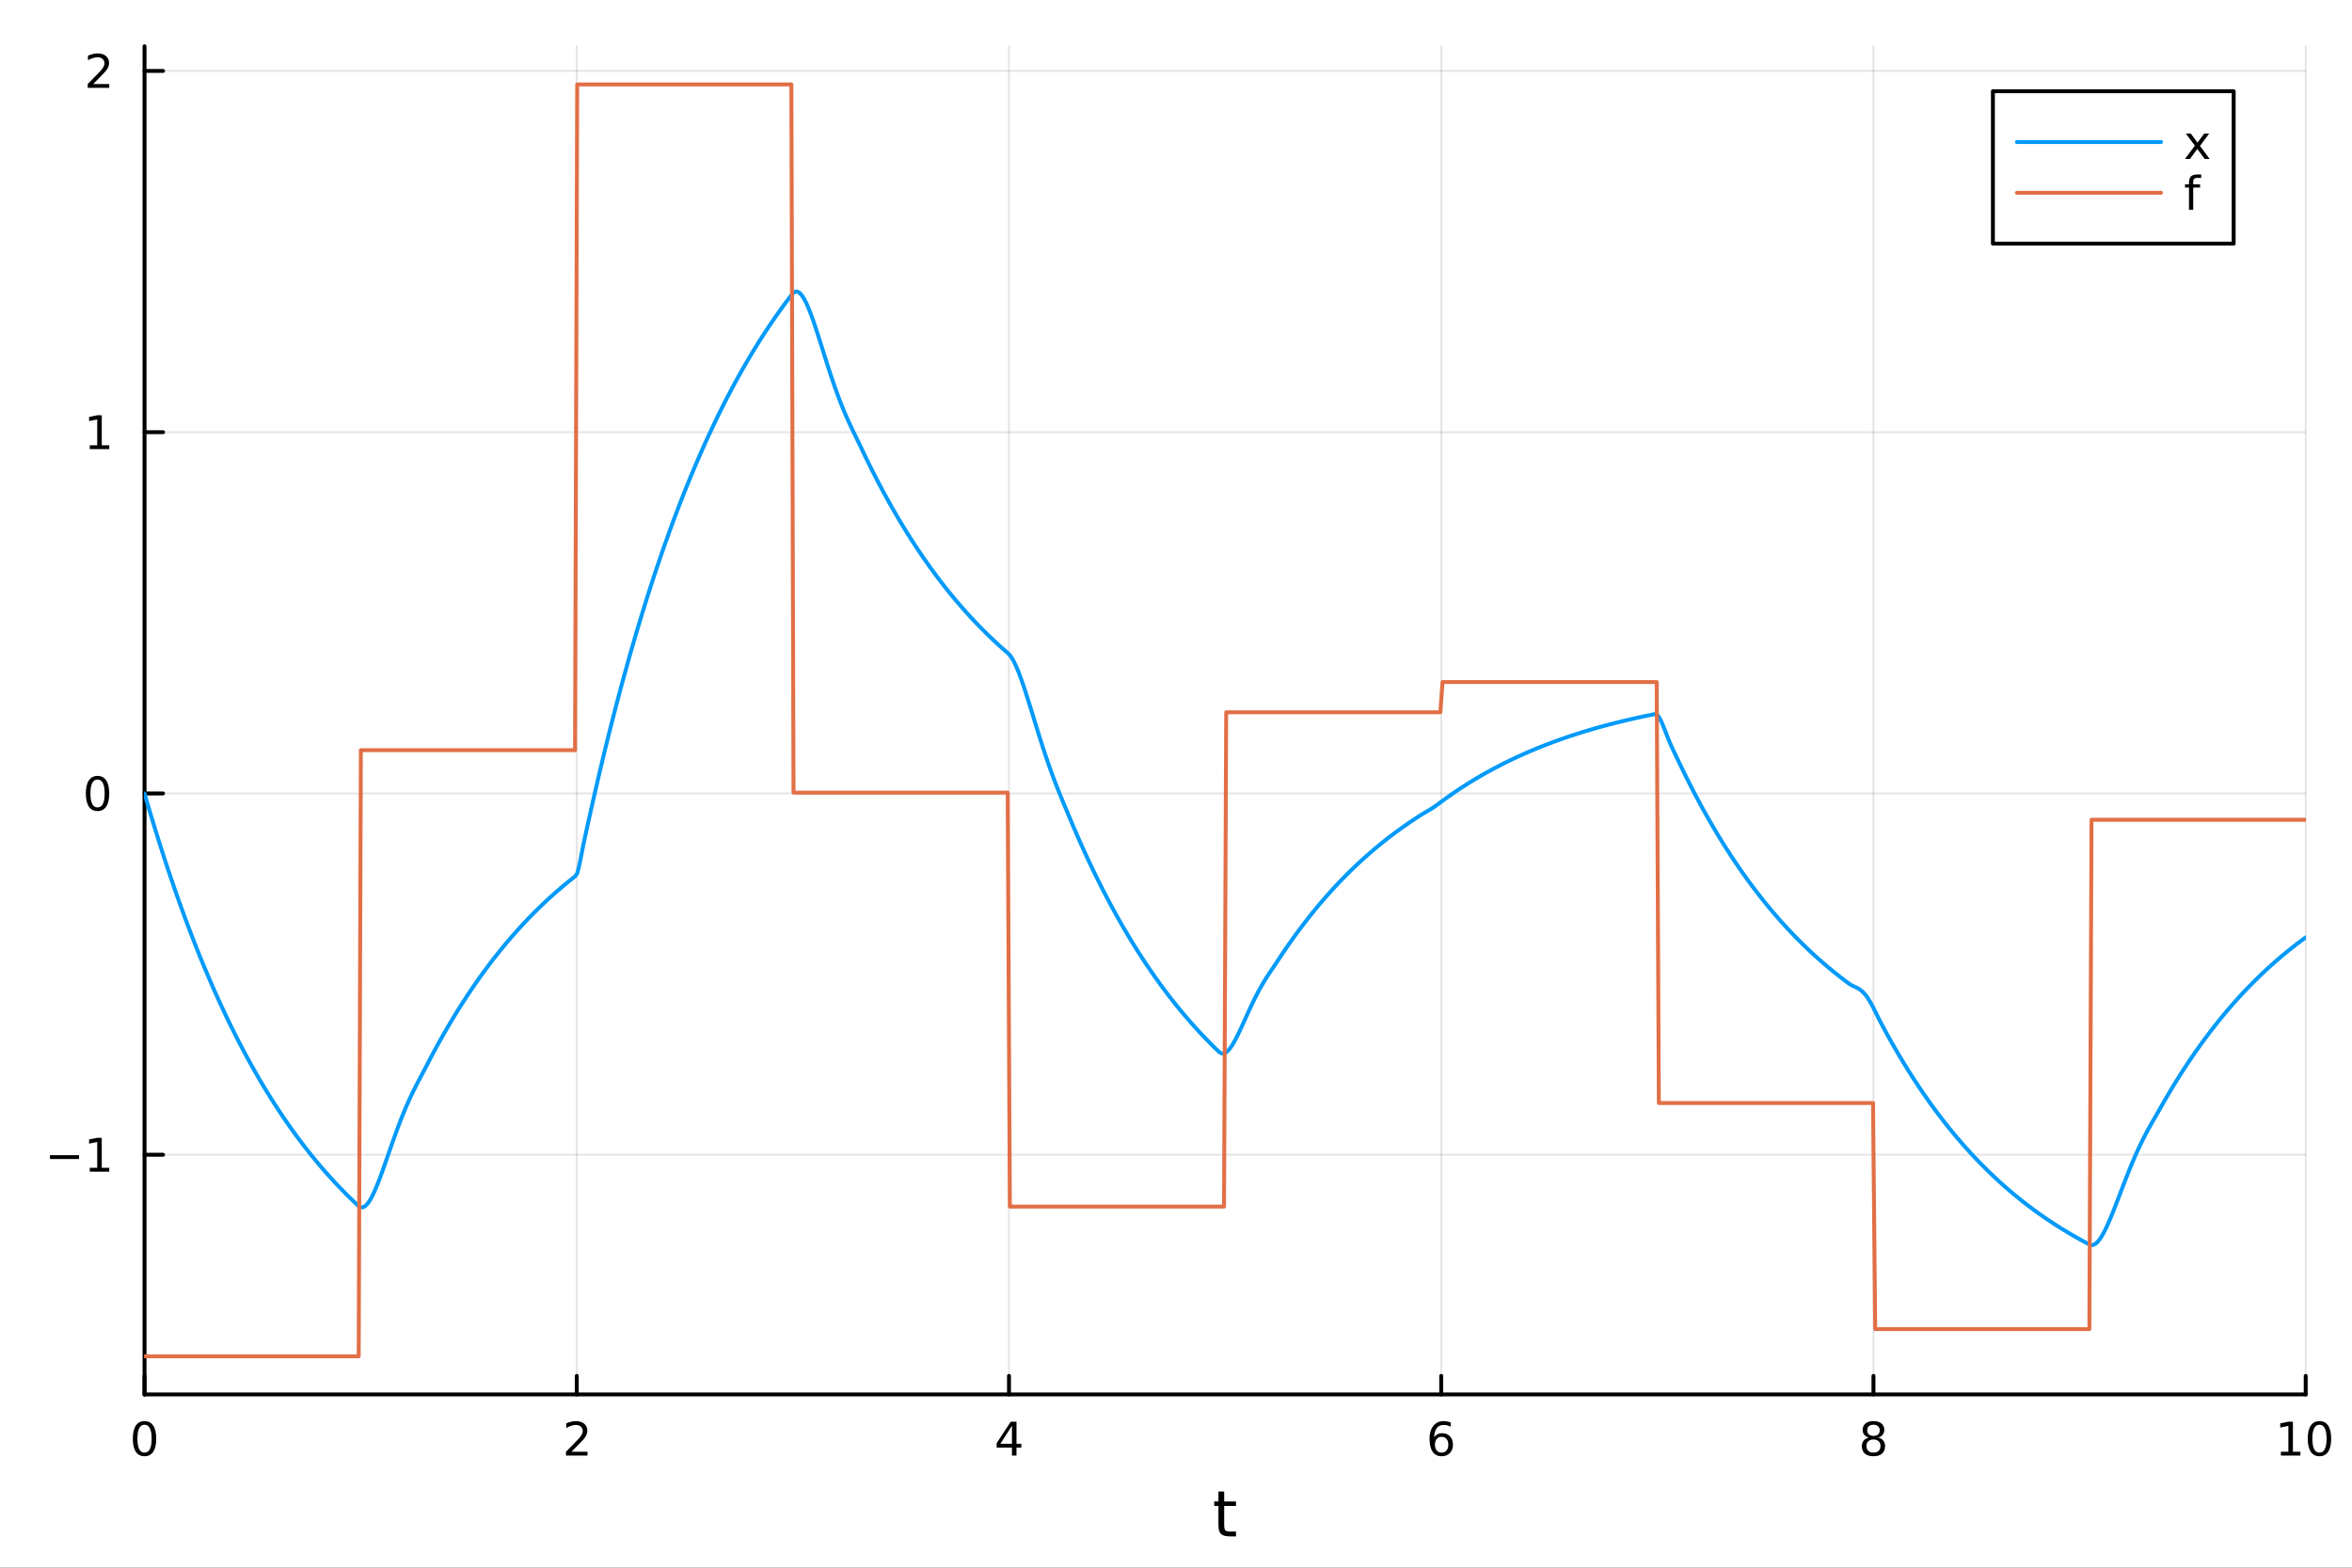 <?xml version="1.0" encoding="utf-8"?>
<svg xmlns="http://www.w3.org/2000/svg" xmlns:xlink="http://www.w3.org/1999/xlink" width="600" height="400" viewBox="0 0 2400 1600">
<rect x="0" y="0" width="2400" height="1600" fill="#333333" stroke="none"/>
<defs>
  <clipPath id="clip370">
    <rect x="0" y="0" width="2400" height="1600"/>
  </clipPath>
</defs>
<path clip-path="url(#clip370)" d="M0 1600 L2400 1600 L2400 0 L0 0  Z" fill="#ffffff" fill-rule="evenodd" fill-opacity="1"/>
<defs>
  <clipPath id="clip371">
    <rect x="480" y="0" width="1681" height="1600"/>
  </clipPath>
</defs>
<path clip-path="url(#clip370)" d="M147.478 1423.18 L2352.76 1423.18 L2352.76 47.244 L147.478 47.244  Z" fill="#ffffff" fill-rule="evenodd" fill-opacity="1"/>
<defs>
  <clipPath id="clip372">
    <rect x="147" y="47" width="2206" height="1377"/>
  </clipPath>
</defs>
<polyline clip-path="url(#clip372)" style="stroke:#000000; stroke-linecap:round; stroke-linejoin:round; stroke-width:2; stroke-opacity:0.1; fill:none" points="147.478,1423.18 147.478,47.244 "/>
<polyline clip-path="url(#clip372)" style="stroke:#000000; stroke-linecap:round; stroke-linejoin:round; stroke-width:2; stroke-opacity:0.1; fill:none" points="588.534,1423.18 588.534,47.244 "/>
<polyline clip-path="url(#clip372)" style="stroke:#000000; stroke-linecap:round; stroke-linejoin:round; stroke-width:2; stroke-opacity:0.1; fill:none" points="1029.59,1423.18 1029.59,47.244 "/>
<polyline clip-path="url(#clip372)" style="stroke:#000000; stroke-linecap:round; stroke-linejoin:round; stroke-width:2; stroke-opacity:0.1; fill:none" points="1470.64,1423.18 1470.64,47.244 "/>
<polyline clip-path="url(#clip372)" style="stroke:#000000; stroke-linecap:round; stroke-linejoin:round; stroke-width:2; stroke-opacity:0.1; fill:none" points="1911.7,1423.18 1911.7,47.244 "/>
<polyline clip-path="url(#clip372)" style="stroke:#000000; stroke-linecap:round; stroke-linejoin:round; stroke-width:2; stroke-opacity:0.1; fill:none" points="2352.76,1423.18 2352.76,47.244 "/>
<polyline clip-path="url(#clip370)" style="stroke:#000000; stroke-linecap:round; stroke-linejoin:round; stroke-width:4; stroke-opacity:1; fill:none" points="147.478,1423.18 2352.76,1423.18 "/>
<polyline clip-path="url(#clip370)" style="stroke:#000000; stroke-linecap:round; stroke-linejoin:round; stroke-width:4; stroke-opacity:1; fill:none" points="147.478,1423.18 147.478,1404.28 "/>
<polyline clip-path="url(#clip370)" style="stroke:#000000; stroke-linecap:round; stroke-linejoin:round; stroke-width:4; stroke-opacity:1; fill:none" points="588.534,1423.18 588.534,1404.28 "/>
<polyline clip-path="url(#clip370)" style="stroke:#000000; stroke-linecap:round; stroke-linejoin:round; stroke-width:4; stroke-opacity:1; fill:none" points="1029.59,1423.18 1029.59,1404.28 "/>
<polyline clip-path="url(#clip370)" style="stroke:#000000; stroke-linecap:round; stroke-linejoin:round; stroke-width:4; stroke-opacity:1; fill:none" points="1470.64,1423.18 1470.64,1404.28 "/>
<polyline clip-path="url(#clip370)" style="stroke:#000000; stroke-linecap:round; stroke-linejoin:round; stroke-width:4; stroke-opacity:1; fill:none" points="1911.7,1423.18 1911.7,1404.28 "/>
<polyline clip-path="url(#clip370)" style="stroke:#000000; stroke-linecap:round; stroke-linejoin:round; stroke-width:4; stroke-opacity:1; fill:none" points="2352.76,1423.18 2352.76,1404.28 "/>
<path clip-path="url(#clip370)" d="M147.478 1454.1 Q143.867 1454.1 142.038 1457.66 Q140.233 1461.2 140.233 1468.33 Q140.233 1475.44 142.038 1479.01 Q143.867 1482.55 147.478 1482.55 Q151.112 1482.55 152.918 1479.01 Q154.746 1475.44 154.746 1468.33 Q154.746 1461.2 152.918 1457.66 Q151.112 1454.1 147.478 1454.1 M147.478 1450.39 Q153.288 1450.39 156.344 1455 Q159.422 1459.58 159.422 1468.33 Q159.422 1477.06 156.344 1481.67 Q153.288 1486.25 147.478 1486.25 Q141.668 1486.25 138.589 1481.67 Q135.534 1477.06 135.534 1468.33 Q135.534 1459.58 138.589 1455 Q141.668 1450.39 147.478 1450.39 Z" fill="#000000" fill-rule="nonzero" fill-opacity="1" /><path clip-path="url(#clip370)" d="M583.186 1481.64 L599.506 1481.64 L599.506 1485.58 L577.561 1485.58 L577.561 1481.64 Q580.223 1478.89 584.807 1474.26 Q589.413 1469.61 590.594 1468.27 Q592.839 1465.74 593.719 1464.01 Q594.621 1462.25 594.621 1460.56 Q594.621 1457.8 592.677 1456.07 Q590.756 1454.33 587.654 1454.33 Q585.455 1454.33 583.001 1455.09 Q580.571 1455.86 577.793 1457.41 L577.793 1452.69 Q580.617 1451.55 583.071 1450.97 Q585.524 1450.39 587.561 1450.39 Q592.932 1450.39 596.126 1453.08 Q599.32 1455.77 599.32 1460.26 Q599.32 1462.39 598.51 1464.31 Q597.723 1466.2 595.617 1468.8 Q595.038 1469.47 591.936 1472.69 Q588.834 1475.88 583.186 1481.64 Z" fill="#000000" fill-rule="nonzero" fill-opacity="1" /><path clip-path="url(#clip370)" d="M1032.6 1455.09 L1020.79 1473.54 L1032.6 1473.54 L1032.6 1455.09 M1031.37 1451.02 L1037.25 1451.02 L1037.25 1473.54 L1042.18 1473.54 L1042.18 1477.43 L1037.25 1477.43 L1037.25 1485.58 L1032.6 1485.58 L1032.6 1477.43 L1017 1477.43 L1017 1472.92 L1031.37 1451.02 Z" fill="#000000" fill-rule="nonzero" fill-opacity="1" /><path clip-path="url(#clip370)" d="M1471.05 1466.44 Q1467.9 1466.44 1466.05 1468.59 Q1464.22 1470.74 1464.22 1474.49 Q1464.22 1478.22 1466.05 1480.39 Q1467.9 1482.55 1471.05 1482.55 Q1474.2 1482.55 1476.03 1480.39 Q1477.88 1478.22 1477.88 1474.49 Q1477.88 1470.74 1476.03 1468.59 Q1474.2 1466.44 1471.05 1466.44 M1480.33 1451.78 L1480.33 1456.04 Q1478.57 1455.21 1476.77 1454.77 Q1474.98 1454.33 1473.23 1454.33 Q1468.6 1454.33 1466.14 1457.45 Q1463.71 1460.58 1463.36 1466.9 Q1464.73 1464.89 1466.79 1463.82 Q1468.85 1462.73 1471.33 1462.73 Q1476.54 1462.73 1479.55 1465.9 Q1482.58 1469.05 1482.58 1474.49 Q1482.58 1479.82 1479.43 1483.03 Q1476.28 1486.25 1471.05 1486.25 Q1465.05 1486.25 1461.88 1481.67 Q1458.71 1477.06 1458.71 1468.33 Q1458.71 1460.14 1462.6 1455.28 Q1466.49 1450.39 1473.04 1450.39 Q1474.8 1450.39 1476.58 1450.74 Q1478.39 1451.09 1480.33 1451.78 Z" fill="#000000" fill-rule="nonzero" fill-opacity="1" /><path clip-path="url(#clip370)" d="M1911.7 1469.17 Q1908.37 1469.17 1906.45 1470.95 Q1904.55 1472.73 1904.55 1475.86 Q1904.55 1478.98 1906.45 1480.77 Q1908.37 1482.55 1911.7 1482.55 Q1915.03 1482.55 1916.95 1480.77 Q1918.88 1478.96 1918.88 1475.86 Q1918.88 1472.73 1916.95 1470.95 Q1915.06 1469.17 1911.7 1469.17 M1907.02 1467.18 Q1904.02 1466.44 1902.33 1464.38 Q1900.66 1462.32 1900.66 1459.35 Q1900.66 1455.21 1903.6 1452.8 Q1906.56 1450.39 1911.7 1450.39 Q1916.86 1450.39 1919.8 1452.8 Q1922.74 1455.21 1922.74 1459.35 Q1922.74 1462.32 1921.05 1464.38 Q1919.39 1466.44 1916.4 1467.18 Q1919.78 1467.96 1921.65 1470.26 Q1923.55 1472.55 1923.55 1475.86 Q1923.55 1480.88 1920.47 1483.57 Q1917.42 1486.25 1911.7 1486.25 Q1905.98 1486.25 1902.9 1483.57 Q1899.85 1480.88 1899.85 1475.86 Q1899.85 1472.55 1901.75 1470.26 Q1903.64 1467.96 1907.02 1467.18 M1905.31 1459.79 Q1905.31 1462.48 1906.98 1463.98 Q1908.67 1465.49 1911.7 1465.49 Q1914.71 1465.49 1916.4 1463.98 Q1918.11 1462.48 1918.11 1459.79 Q1918.11 1457.11 1916.4 1455.6 Q1914.71 1454.1 1911.7 1454.1 Q1908.67 1454.1 1906.98 1455.6 Q1905.31 1457.11 1905.31 1459.79 Z" fill="#000000" fill-rule="nonzero" fill-opacity="1" /><path clip-path="url(#clip370)" d="M2327.44 1481.64 L2335.08 1481.64 L2335.08 1455.28 L2326.77 1456.95 L2326.77 1452.69 L2335.04 1451.02 L2339.71 1451.02 L2339.71 1481.64 L2347.35 1481.64 L2347.35 1485.58 L2327.44 1485.58 L2327.44 1481.64 Z" fill="#000000" fill-rule="nonzero" fill-opacity="1" /><path clip-path="url(#clip370)" d="M2366.8 1454.1 Q2363.18 1454.1 2361.36 1457.66 Q2359.55 1461.2 2359.55 1468.33 Q2359.55 1475.44 2361.36 1479.01 Q2363.18 1482.55 2366.8 1482.55 Q2370.43 1482.55 2372.23 1479.01 Q2374.06 1475.44 2374.06 1468.33 Q2374.06 1461.2 2372.23 1457.66 Q2370.43 1454.1 2366.8 1454.1 M2366.8 1450.39 Q2372.61 1450.39 2375.66 1455 Q2378.74 1459.58 2378.74 1468.33 Q2378.74 1477.06 2375.66 1481.67 Q2372.61 1486.25 2366.8 1486.25 Q2360.99 1486.25 2357.91 1481.67 Q2354.85 1477.06 2354.85 1468.33 Q2354.85 1459.58 2357.91 1455 Q2360.99 1450.39 2366.8 1450.39 Z" fill="#000000" fill-rule="nonzero" fill-opacity="1" /><path clip-path="url(#clip370)" d="M1249.18 1522.27 L1249.18 1532.4 L1261.24 1532.4 L1261.24 1536.95 L1249.18 1536.95 L1249.18 1556.3 Q1249.18 1560.66 1250.36 1561.9 Q1251.57 1563.14 1255.23 1563.14 L1261.24 1563.14 L1261.24 1568.04 L1255.23 1568.04 Q1248.45 1568.04 1245.87 1565.53 Q1243.29 1562.98 1243.29 1556.3 L1243.29 1536.95 L1238.99 1536.95 L1238.99 1532.4 L1243.29 1532.4 L1243.29 1522.27 L1249.18 1522.27 Z" fill="#000000" fill-rule="nonzero" fill-opacity="1" /><polyline clip-path="url(#clip372)" style="stroke:#000000; stroke-linecap:round; stroke-linejoin:round; stroke-width:2; stroke-opacity:0.1; fill:none" points="147.478,1178.54 2352.76,1178.54 "/>
<polyline clip-path="url(#clip372)" style="stroke:#000000; stroke-linecap:round; stroke-linejoin:round; stroke-width:2; stroke-opacity:0.1; fill:none" points="147.478,809.82 2352.76,809.82 "/>
<polyline clip-path="url(#clip372)" style="stroke:#000000; stroke-linecap:round; stroke-linejoin:round; stroke-width:2; stroke-opacity:0.1; fill:none" points="147.478,441.104 2352.76,441.104 "/>
<polyline clip-path="url(#clip372)" style="stroke:#000000; stroke-linecap:round; stroke-linejoin:round; stroke-width:2; stroke-opacity:0.1; fill:none" points="147.478,72.388 2352.76,72.388 "/>
<polyline clip-path="url(#clip370)" style="stroke:#000000; stroke-linecap:round; stroke-linejoin:round; stroke-width:4; stroke-opacity:1; fill:none" points="147.478,1423.18 147.478,47.244 "/>
<polyline clip-path="url(#clip370)" style="stroke:#000000; stroke-linecap:round; stroke-linejoin:round; stroke-width:4; stroke-opacity:1; fill:none" points="147.478,1178.54 166.376,1178.54 "/>
<polyline clip-path="url(#clip370)" style="stroke:#000000; stroke-linecap:round; stroke-linejoin:round; stroke-width:4; stroke-opacity:1; fill:none" points="147.478,809.82 166.376,809.82 "/>
<polyline clip-path="url(#clip370)" style="stroke:#000000; stroke-linecap:round; stroke-linejoin:round; stroke-width:4; stroke-opacity:1; fill:none" points="147.478,441.104 166.376,441.104 "/>
<polyline clip-path="url(#clip370)" style="stroke:#000000; stroke-linecap:round; stroke-linejoin:round; stroke-width:4; stroke-opacity:1; fill:none" points="147.478,72.388 166.376,72.388 "/>
<path clip-path="url(#clip370)" d="M50.992 1178.99 L80.668 1178.99 L80.668 1182.92 L50.992 1182.92 L50.992 1178.99 Z" fill="#000000" fill-rule="nonzero" fill-opacity="1" /><path clip-path="url(#clip370)" d="M91.571 1191.88 L99.21 1191.88 L99.21 1165.52 L90.899 1167.18 L90.899 1162.92 L99.163 1161.26 L103.839 1161.26 L103.839 1191.88 L111.478 1191.88 L111.478 1195.82 L91.571 1195.82 L91.571 1191.88 Z" fill="#000000" fill-rule="nonzero" fill-opacity="1" /><path clip-path="url(#clip370)" d="M99.534 795.619 Q95.922 795.619 94.094 799.183 Q92.288 802.725 92.288 809.855 Q92.288 816.961 94.094 820.526 Q95.922 824.068 99.534 824.068 Q103.168 824.068 104.973 820.526 Q106.802 816.961 106.802 809.855 Q106.802 802.725 104.973 799.183 Q103.168 795.619 99.534 795.619 M99.534 791.915 Q105.344 791.915 108.399 796.521 Q111.478 801.105 111.478 809.855 Q111.478 818.582 108.399 823.188 Q105.344 827.771 99.534 827.771 Q93.723 827.771 90.645 823.188 Q87.589 818.582 87.589 809.855 Q87.589 801.105 90.645 796.521 Q93.723 791.915 99.534 791.915 Z" fill="#000000" fill-rule="nonzero" fill-opacity="1" /><path clip-path="url(#clip370)" d="M91.571 454.449 L99.21 454.449 L99.21 428.083 L90.899 429.75 L90.899 425.49 L99.163 423.824 L103.839 423.824 L103.839 454.449 L111.478 454.449 L111.478 458.384 L91.571 458.384 L91.571 454.449 Z" fill="#000000" fill-rule="nonzero" fill-opacity="1" /><path clip-path="url(#clip370)" d="M95.159 85.733 L111.478 85.733 L111.478 89.668 L89.534 89.668 L89.534 85.733 Q92.196 82.978 96.779 78.348 Q101.385 73.695 102.566 72.353 Q104.811 69.83 105.691 68.094 Q106.594 66.334 106.594 64.645 Q106.594 61.89 104.649 60.154 Q102.728 58.418 99.626 58.418 Q97.427 58.418 94.973 59.182 Q92.543 59.946 89.765 61.496 L89.765 56.774 Q92.589 55.64 95.043 55.061 Q97.496 54.483 99.534 54.483 Q104.904 54.483 108.098 57.168 Q111.293 59.853 111.293 64.344 Q111.293 66.473 110.483 68.395 Q109.696 70.293 107.589 72.885 Q107.01 73.557 103.909 76.774 Q100.807 79.969 95.159 85.733 Z" fill="#000000" fill-rule="nonzero" fill-opacity="1" /><polyline clip-path="url(#clip372)" style="stroke:#009af9; stroke-linecap:round; stroke-linejoin:round; stroke-width:4; stroke-opacity:1; fill:none" points="147.478,809.82 149.685,817.436 151.893,824.95 154.1,832.365 156.308,839.682 158.515,846.902 160.723,854.026 162.93,861.055 165.138,867.992 167.345,874.836 169.553,881.59 171.76,888.254 173.968,894.83 176.175,901.318 178.383,907.721 180.59,914.039 182.798,920.272 185.005,926.424 187.213,932.493 189.42,938.483 191.628,944.392 193.835,950.224 196.043,955.978 198.25,961.656 200.458,967.259 202.665,972.787 204.873,978.242 207.08,983.625 209.288,988.936 211.495,994.177 213.702,999.348 215.91,1004.45 218.117,1009.49 220.325,1014.45 222.532,1019.36 224.74,1024.2 226.947,1028.97 229.155,1033.68 231.362,1038.33 233.57,1042.91 235.777,1047.44 237.985,1051.9 240.192,1056.31 242.4,1060.66 244.607,1064.95 246.815,1069.18 249.022,1073.36 251.23,1077.48 253.437,1081.55 255.645,1085.56 257.852,1089.52 260.06,1093.43 262.267,1097.28 264.475,1101.09 266.682,1104.84 268.89,1108.54 271.097,1112.2 273.305,1115.81 275.512,1119.37 277.72,1122.88 279.927,1126.34 282.135,1129.76 284.342,1133.14 286.549,1136.46 288.757,1139.75 290.964,1142.99 293.172,1146.19 295.379,1149.35 297.587,1152.46 299.794,1155.53 302.002,1158.56 304.209,1161.56 306.417,1164.51 308.624,1167.42 310.832,1170.3 313.039,1173.13 315.247,1175.93 317.454,1178.69 319.662,1181.42 321.869,1184.11 324.077,1186.76 326.284,1189.38 328.492,1191.96 330.699,1194.51 332.907,1197.03 335.114,1199.51 337.322,1201.96 339.529,1204.37 341.737,1206.76 343.944,1209.11 346.152,1211.43 348.359,1213.73 350.567,1215.99 352.774,1218.22 354.982,1220.42 357.189,1222.59 359.397,1224.73 361.604,1226.85 363.811,1228.93 366.019,1230.99 368.226,1232.22 370.434,1232.16 372.641,1230.96 374.849,1228.75 377.056,1225.66 379.264,1221.83 381.471,1217.35 383.679,1212.33 385.886,1206.89 388.094,1201.1 390.301,1195.07 392.509,1188.85 394.716,1182.54 396.924,1176.18 399.131,1169.85 401.339,1163.57 403.546,1157.41 405.754,1151.4 407.961,1145.55 410.169,1139.91 412.376,1134.46 414.584,1129.24 416.791,1124.22 418.999,1119.41 421.206,1114.79 423.414,1110.33 425.621,1106.02 427.829,1101.8 430.036,1097.64 432.244,1093.48 434.451,1089.27 436.659,1084.99 438.866,1080.76 441.073,1076.58 443.281,1072.46 445.488,1068.39 447.696,1064.37 449.903,1060.41 452.111,1056.5 454.318,1052.65 456.526,1048.84 458.733,1045.09 460.941,1041.38 463.148,1037.73 465.356,1034.12 467.563,1030.56 469.771,1027.05 471.978,1023.58 474.186,1020.16 476.393,1016.78 478.601,1013.45 480.808,1010.17 483.016,1006.92 485.223,1003.73 487.431,1000.57 489.638,997.452 491.846,994.378 494.053,991.345 496.261,988.352 498.468,985.398 500.676,982.484 502.883,979.609 505.091,976.771 507.298,973.972 509.506,971.209 511.713,968.484 513.921,965.794 516.128,963.14 518.335,960.522 520.543,957.938 522.75,955.388 524.958,952.873 527.165,950.39 529.373,947.941 531.58,945.524 533.788,943.139 535.995,940.786 538.203,938.464 540.41,936.173 542.618,933.912 544.825,931.681 547.033,929.48 549.24,927.308 551.448,925.165 553.655,923.049 555.863,920.962 558.07,918.903 560.278,916.871 562.485,914.866 564.693,912.887 566.9,910.934 569.108,909.008 571.315,907.107 573.523,905.231 575.73,903.38 577.938,901.553 580.145,899.751 582.353,897.973 584.56,896.218 586.768,894.486 588.975,891.476 591.182,882.899 593.39,871.771 595.597,860.576 597.805,850.274 600.012,840.33 602.22,830.331 604.427,820.466 606.635,810.73 608.842,801.124 611.05,791.646 613.257,782.293 615.465,773.064 617.672,763.957 619.88,754.971 622.087,746.104 624.295,737.355 626.502,728.722 628.71,720.203 630.917,711.797 633.125,703.503 635.332,695.319 637.54,687.243 639.747,679.274 641.955,671.411 644.162,663.652 646.37,655.996 648.577,648.441 650.785,640.987 652.992,633.631 655.2,626.373 657.407,619.211 659.615,612.145 661.822,605.171 664.03,598.291 666.237,591.501 668.444,584.802 670.652,578.191 672.859,571.668 675.067,565.232 677.274,558.88 679.482,552.613 681.689,546.43 683.897,540.328 686.104,534.307 688.312,528.365 690.519,522.503 692.727,516.718 694.934,511.01 697.142,505.378 699.349,499.82 701.557,494.336 703.764,488.924 705.972,483.585 708.179,478.316 710.387,473.117 712.594,467.987 714.802,462.926 717.009,457.931 719.217,453.002 721.424,448.139 723.632,443.34 725.839,438.605 728.047,433.933 730.254,429.323 732.462,424.773 734.669,420.284 736.877,415.855 739.084,411.484 741.292,407.171 743.499,402.916 745.706,398.716 747.914,394.573 750.121,390.484 752.329,386.449 754.536,382.468 756.744,378.54 758.951,374.664 761.159,370.839 763.366,367.065 765.574,363.341 767.781,359.667 769.989,356.041 772.196,352.463 774.404,348.933 776.611,345.45 778.819,342.012 781.026,338.621 783.234,335.274 785.441,331.972 787.649,328.713 789.856,325.498 792.064,322.325 794.271,319.194 796.479,316.105 798.686,313.057 800.894,310.049 803.101,307.081 805.309,304.153 807.516,301.263 809.724,298.691 811.931,297.55 814.139,297.811 816.346,299.316 818.553,301.913 820.761,305.462 822.968,309.828 825.176,314.885 827.383,320.514 829.591,326.605 831.798,333.057 834.006,339.774 836.213,346.671 838.421,353.67 840.628,360.7 842.836,367.699 845.043,374.613 847.251,381.396 849.458,388.009 851.666,394.422 853.873,400.614 856.081,406.57 858.288,412.284 860.496,417.757 862.703,423 864.911,428.03 867.118,432.873 869.326,437.563 871.533,442.142 873.741,446.659 875.948,451.173 878.156,455.749 880.363,460.415 882.571,465.037 884.778,469.597 886.986,474.096 889.193,478.536 891.401,482.917 893.608,487.24 895.815,491.506 898.023,495.715 900.23,499.868 902.438,503.966 904.645,508.01 906.853,512.001 909.06,515.938 911.268,519.823 913.475,523.657 915.683,527.44 917.89,531.172 920.098,534.855 922.305,538.49 924.513,542.076 926.72,545.615 928.928,549.107 931.135,552.553 933.343,555.954 935.55,559.309 937.758,562.62 939.965,565.888 942.173,569.111 944.38,572.293 946.588,575.431 948.795,578.529 951.003,581.585 953.21,584.6 955.418,587.576 957.625,590.512 959.833,593.409 962.04,596.267 964.248,599.088 966.455,601.871 968.663,604.617 970.87,607.326 973.077,610 975.285,612.638 977.492,615.241 979.7,617.809 981.907,620.343 984.115,622.844 986.322,625.311 988.53,627.745 990.737,630.148 992.945,632.518 995.152,634.857 997.36,637.165 999.567,639.442 1001.77,641.689 1003.98,643.906 1006.19,646.094 1008.4,648.253 1010.6,650.383 1012.81,652.485 1015.02,654.559 1017.23,656.606 1019.43,658.626 1021.64,660.619 1023.85,662.586 1026.06,664.526 1028.26,666.441 1030.47,668.659 1032.68,671.812 1034.89,675.8 1037.09,680.512 1039.3,685.838 1041.51,691.679 1043.72,697.939 1045.92,704.532 1048.13,711.377 1050.34,718.399 1052.55,725.533 1054.75,732.716 1056.96,739.896 1059.17,747.026 1061.38,754.065 1063.58,760.98 1065.79,767.743 1068,774.336 1070.21,780.743 1072.41,786.96 1074.62,792.986 1076.83,798.828 1079.04,804.499 1081.24,810.02 1083.45,815.418 1085.66,820.727 1087.87,825.987 1090.07,831.245 1092.28,836.535 1094.49,841.771 1096.7,846.937 1098.9,852.035 1101.11,857.066 1103.32,862.03 1105.53,866.928 1107.73,871.761 1109.94,876.53 1112.15,881.235 1114.36,885.879 1116.56,890.46 1118.77,894.981 1120.98,899.442 1123.19,903.844 1125.39,908.188 1127.6,912.474 1129.81,916.703 1132.02,920.876 1134.22,924.994 1136.43,929.057 1138.64,933.066 1140.85,937.022 1143.05,940.926 1145.26,944.778 1147.47,948.579 1149.68,952.33 1151.88,956.031 1154.09,959.683 1156.3,963.287 1158.51,966.843 1160.71,970.352 1162.92,973.814 1165.13,977.231 1167.34,980.602 1169.54,983.928 1171.75,987.21 1173.96,990.448 1176.17,993.644 1178.37,996.797 1180.58,999.908 1182.79,1002.98 1185,1006.01 1187.2,1009 1189.41,1011.95 1191.62,1014.86 1193.83,1017.73 1196.03,1020.56 1198.24,1023.36 1200.45,1026.12 1202.66,1028.84 1204.86,1031.52 1207.07,1034.17 1209.28,1036.79 1211.49,1039.37 1213.69,1041.92 1215.9,1044.43 1218.11,1046.91 1220.32,1049.35 1222.52,1051.77 1224.73,1054.15 1226.94,1056.5 1229.15,1058.82 1231.35,1061.11 1233.56,1063.37 1235.77,1065.6 1237.98,1067.8 1240.18,1069.97 1242.39,1072.11 1244.6,1074.16 1246.81,1075.23 1249.01,1075.12 1251.22,1074 1253.43,1072 1255.64,1069.27 1257.84,1065.92 1260.05,1062.08 1262.26,1057.85 1264.47,1053.34 1266.67,1048.62 1268.88,1043.79 1271.09,1038.91 1273.3,1034.04 1275.5,1029.24 1277.71,1024.54 1279.92,1020 1282.13,1015.61 1284.33,1011.42 1286.54,1007.41 1288.75,1003.59 1290.96,999.946 1293.16,996.456 1295.37,993.089 1297.58,989.805 1299.79,986.557 1301.99,983.284 1304.2,979.929 1306.41,976.576 1308.62,973.267 1310.82,970.002 1313.03,966.78 1315.24,963.6 1317.45,960.463 1319.65,957.368 1321.86,954.313 1324.07,951.3 1326.28,948.326 1328.48,945.391 1330.69,942.495 1332.9,939.638 1335.11,936.819 1337.31,934.037 1339.52,931.292 1341.73,928.583 1343.94,925.91 1346.14,923.272 1348.35,920.67 1350.56,918.101 1352.76,915.567 1354.97,913.067 1357.18,910.6 1359.39,908.165 1361.59,905.763 1363.8,903.392 1366.01,901.053 1368.22,898.745 1370.42,896.468 1372.63,894.221 1374.84,892.004 1377.05,889.816 1379.25,887.657 1381.46,885.527 1383.67,883.425 1385.88,881.351 1388.08,879.305 1390.29,877.286 1392.5,875.293 1394.71,873.327 1396.91,871.387 1399.12,869.473 1401.33,867.584 1403.54,865.72 1405.74,863.881 1407.95,862.066 1410.16,860.275 1412.37,858.508 1414.57,856.764 1416.78,855.044 1418.99,853.346 1421.2,851.671 1423.4,850.017 1425.61,848.386 1427.82,846.777 1430.03,845.188 1432.23,843.621 1434.44,842.075 1436.65,840.549 1438.86,839.043 1441.06,837.558 1443.27,836.092 1445.48,834.645 1447.69,833.218 1449.89,831.809 1452.1,830.438 1454.31,829.136 1456.52,827.852 1458.72,826.542 1460.93,825.176 1463.14,823.736 1465.35,822.216 1467.55,820.625 1469.76,818.984 1471.97,817.327 1474.18,815.702 1476.38,814.117 1478.59,812.552 1480.8,811.009 1483.01,809.486 1485.21,807.983 1487.42,806.5 1489.63,805.036 1491.84,803.592 1494.04,802.167 1496.25,800.761 1498.46,799.374 1500.67,798.005 1502.87,796.654 1505.08,795.321 1507.29,794.006 1509.5,792.708 1511.7,791.428 1513.91,790.164 1516.12,788.917 1518.33,787.687 1520.53,786.473 1522.74,785.275 1524.95,784.093 1527.16,782.927 1529.36,781.776 1531.57,780.64 1533.78,779.52 1535.99,778.414 1538.19,777.323 1540.4,776.246 1542.61,775.184 1544.82,774.136 1547.02,773.102 1549.23,772.081 1551.44,771.074 1553.65,770.08 1555.85,769.1 1558.06,768.132 1560.27,767.177 1562.48,766.235 1564.68,765.306 1566.89,764.388 1569.1,763.483 1571.31,762.59 1573.51,761.709 1575.72,760.839 1577.93,759.981 1580.14,759.135 1582.34,758.299 1584.55,757.475 1586.76,756.661 1588.97,755.859 1591.17,755.067 1593.38,754.285 1595.59,753.514 1597.8,752.753 1600,752.002 1602.21,751.261 1604.42,750.53 1606.63,749.809 1608.83,749.097 1611.04,748.395 1613.25,747.702 1615.46,747.018 1617.66,746.343 1619.87,745.677 1622.08,745.02 1624.29,744.372 1626.49,743.732 1628.7,743.101 1630.91,742.478 1633.12,741.864 1635.32,741.257 1637.53,740.659 1639.74,740.068 1641.95,739.486 1644.15,738.911 1646.36,738.343 1648.57,737.784 1650.78,737.231 1652.98,736.686 1655.19,736.148 1657.4,735.618 1659.61,735.094 1661.81,734.577 1664.02,734.067 1666.23,733.564 1668.44,733.068 1670.64,732.578 1672.85,732.095 1675.06,731.618 1677.27,731.147 1679.47,730.683 1681.68,730.225 1683.89,729.772 1686.1,729.326 1688.3,728.886 1690.51,729.073 1692.72,731.571 1694.93,735.741 1697.13,740.895 1699.34,746.486 1701.55,752.111 1703.76,757.507 1705.96,762.555 1708.17,767.278 1710.38,771.84 1712.59,776.49 1714.79,781.12 1717,785.69 1719.21,790.198 1721.42,794.647 1723.62,799.037 1725.83,803.368 1728.04,807.642 1730.25,811.86 1732.45,816.021 1734.66,820.128 1736.87,824.18 1739.07,828.178 1741.28,832.123 1743.49,836.016 1745.7,839.857 1747.9,843.648 1750.11,847.388 1752.32,851.078 1754.53,854.72 1756.73,858.313 1758.94,861.859 1761.15,865.357 1763.36,868.809 1765.56,872.216 1767.77,875.577 1769.98,878.894 1772.19,882.167 1774.39,885.396 1776.6,888.583 1778.81,891.727 1781.02,894.83 1783.22,897.891 1785.43,900.912 1787.64,903.893 1789.85,906.835 1792.05,909.737 1794.26,912.601 1796.47,915.427 1798.68,918.215 1800.88,920.967 1803.09,923.682 1805.3,926.361 1807.51,929.004 1809.71,931.613 1811.92,934.186 1814.13,936.726 1816.34,939.232 1818.54,941.705 1820.75,944.145 1822.96,946.553 1825.17,948.929 1827.37,951.273 1829.58,953.586 1831.79,955.869 1834,958.121 1836.2,960.344 1838.41,962.537 1840.62,964.701 1842.83,966.836 1845.03,968.943 1847.24,971.022 1849.45,973.073 1851.66,975.097 1853.86,977.094 1856.07,979.065 1858.28,981.01 1860.49,982.929 1862.69,984.822 1864.9,986.691 1867.11,988.534 1869.32,990.353 1871.52,992.148 1873.73,993.92 1875.94,995.667 1878.15,997.392 1880.35,999.094 1882.56,1000.77 1884.77,1002.43 1886.98,1004.06 1889.18,1005.46 1891.39,1006.54 1893.6,1007.55 1895.81,1008.67 1898.01,1010.06 1900.22,1011.83 1902.43,1014.07 1904.64,1016.81 1906.84,1020.05 1909.05,1023.76 1911.26,1027.86 1913.47,1032.24 1915.67,1036.75 1917.88,1041.2 1920.09,1045.42 1922.3,1049.54 1924.5,1053.61 1926.71,1057.62 1928.92,1061.59 1931.13,1065.5 1933.33,1069.35 1935.54,1073.16 1937.75,1076.92 1939.96,1080.62 1942.16,1084.28 1944.37,1087.89 1946.58,1091.45 1948.79,1094.97 1950.99,1098.43 1953.2,1101.85 1955.41,1105.23 1957.62,1108.56 1959.82,1111.85 1962.03,1115.09 1964.24,1118.29 1966.45,1121.45 1968.65,1124.57 1970.86,1127.64 1973.07,1130.68 1975.28,1133.67 1977.48,1136.62 1979.69,1139.54 1981.9,1142.42 1984.11,1145.25 1986.31,1148.05 1988.52,1150.82 1990.73,1153.54 1992.94,1156.23 1995.14,1158.89 1997.35,1161.51 1999.56,1164.09 2001.77,1166.64 2003.97,1169.16 2006.18,1171.64 2008.39,1174.09 2010.6,1176.51 2012.8,1178.9 2015.01,1181.25 2017.22,1183.57 2019.43,1185.87 2021.63,1188.13 2023.84,1190.36 2026.05,1192.56 2028.26,1194.74 2030.46,1196.88 2032.67,1199 2034.88,1201.08 2037.09,1203.15 2039.29,1205.18 2041.5,1207.18 2043.71,1209.16 2045.92,1211.12 2048.12,1213.04 2050.33,1214.95 2052.54,1216.82 2054.75,1218.67 2056.95,1220.5 2059.16,1222.3 2061.37,1224.08 2063.58,1225.84 2065.78,1227.57 2067.99,1229.28 2070.2,1230.97 2072.41,1232.63 2074.61,1234.27 2076.82,1235.89 2079.03,1237.49 2081.24,1239.07 2083.44,1240.62 2085.65,1242.16 2087.86,1243.68 2090.07,1245.17 2092.27,1246.65 2094.48,1248.1 2096.69,1249.54 2098.9,1250.96 2101.1,1252.36 2103.31,1253.74 2105.52,1255.1 2107.73,1256.44 2109.93,1257.77 2112.14,1259.08 2114.35,1260.37 2116.55,1261.64 2118.76,1262.9 2120.97,1264.14 2123.18,1265.37 2125.38,1266.57 2127.59,1267.77 2129.8,1268.94 2132.01,1270.1 2134.21,1270.79 2136.42,1270.44 2138.63,1269.14 2140.84,1267 2143.04,1264.13 2145.25,1260.62 2147.46,1256.57 2149.67,1252.06 2151.87,1247.16 2154.08,1241.96 2156.29,1236.53 2158.5,1230.93 2160.7,1225.21 2162.91,1219.43 2165.12,1213.64 2167.33,1207.89 2169.53,1202.2 2171.74,1196.61 2173.95,1191.15 2176.16,1185.84 2178.36,1180.69 2180.57,1175.72 2182.78,1170.93 2184.99,1166.32 2187.19,1161.88 2189.4,1157.6 2191.61,1153.47 2193.82,1149.47 2196.02,1145.56 2198.23,1141.72 2200.44,1137.91 2202.65,1134.07 2204.85,1130.18 2207.06,1126.29 2209.27,1122.45 2211.48,1118.66 2213.68,1114.92 2215.89,1111.23 2218.1,1107.59 2220.31,1104 2222.51,1100.46 2224.72,1096.96 2226.93,1093.51 2229.14,1090.11 2231.34,1086.75 2233.55,1083.43 2235.76,1080.16 2237.97,1076.93 2240.17,1073.75 2242.38,1070.6 2244.59,1067.5 2246.8,1064.44 2249,1061.42 2251.21,1058.44 2253.42,1055.5 2255.63,1052.6 2257.83,1049.74 2260.04,1046.91 2262.25,1044.12 2264.46,1041.37 2266.66,1038.66 2268.87,1035.98 2271.08,1033.34 2273.29,1030.73 2275.49,1028.16 2277.7,1025.62 2279.91,1023.12 2282.12,1020.64 2284.32,1018.21 2286.53,1015.8 2288.74,1013.42 2290.95,1011.08 2293.15,1008.77 2295.36,1006.49 2297.57,1004.24 2299.78,1002.02 2301.98,999.826 2304.19,997.664 2306.4,995.53 2308.61,993.425 2310.81,991.347 2313.02,989.297 2315.23,987.275 2317.44,985.279 2319.64,983.309 2321.85,981.366 2324.06,979.448 2326.27,977.556 2328.47,975.689 2330.68,973.846 2332.89,972.028 2335.1,970.234 2337.3,968.464 2339.51,966.717 2341.72,964.993 2343.93,963.292 2346.13,961.614 2348.34,959.958 2350.55,958.323 2352.76,956.711 "/>
<polyline clip-path="url(#clip372)" style="stroke:#e26f46; stroke-linecap:round; stroke-linejoin:round; stroke-width:4; stroke-opacity:1; fill:none" points="147.478,1384.24 149.685,1384.24 151.893,1384.24 154.1,1384.24 156.308,1384.24 158.515,1384.24 160.723,1384.24 162.93,1384.24 165.138,1384.24 167.345,1384.24 169.553,1384.24 171.76,1384.24 173.968,1384.24 176.175,1384.24 178.383,1384.24 180.59,1384.24 182.798,1384.24 185.005,1384.24 187.213,1384.24 189.42,1384.24 191.628,1384.24 193.835,1384.24 196.043,1384.24 198.25,1384.24 200.458,1384.24 202.665,1384.24 204.873,1384.24 207.08,1384.24 209.288,1384.24 211.495,1384.24 213.702,1384.24 215.91,1384.24 218.117,1384.24 220.325,1384.24 222.532,1384.24 224.74,1384.24 226.947,1384.24 229.155,1384.24 231.362,1384.24 233.57,1384.24 235.777,1384.24 237.985,1384.24 240.192,1384.24 242.4,1384.24 244.607,1384.24 246.815,1384.24 249.022,1384.24 251.23,1384.24 253.437,1384.24 255.645,1384.24 257.852,1384.24 260.06,1384.24 262.267,1384.24 264.475,1384.24 266.682,1384.24 268.89,1384.24 271.097,1384.24 273.305,1384.24 275.512,1384.24 277.72,1384.24 279.927,1384.24 282.135,1384.24 284.342,1384.24 286.549,1384.24 288.757,1384.24 290.964,1384.24 293.172,1384.24 295.379,1384.24 297.587,1384.24 299.794,1384.24 302.002,1384.24 304.209,1384.24 306.417,1384.24 308.624,1384.24 310.832,1384.24 313.039,1384.24 315.247,1384.24 317.454,1384.24 319.662,1384.24 321.869,1384.24 324.077,1384.24 326.284,1384.24 328.492,1384.24 330.699,1384.24 332.907,1384.24 335.114,1384.24 337.322,1384.24 339.529,1384.24 341.737,1384.24 343.944,1384.24 346.152,1384.24 348.359,1384.24 350.567,1384.24 352.774,1384.24 354.982,1384.24 357.189,1384.24 359.397,1384.24 361.604,1384.24 363.811,1384.24 366.019,1384.24 368.226,765.617 370.434,765.617 372.641,765.617 374.849,765.617 377.056,765.617 379.264,765.617 381.471,765.617 383.679,765.617 385.886,765.617 388.094,765.617 390.301,765.617 392.509,765.617 394.716,765.617 396.924,765.617 399.131,765.617 401.339,765.617 403.546,765.617 405.754,765.617 407.961,765.617 410.169,765.617 412.376,765.617 414.584,765.617 416.791,765.617 418.999,765.617 421.206,765.617 423.414,765.617 425.621,765.617 427.829,765.617 430.036,765.617 432.244,765.617 434.451,765.617 436.659,765.617 438.866,765.617 441.073,765.617 443.281,765.617 445.488,765.617 447.696,765.617 449.903,765.617 452.111,765.617 454.318,765.617 456.526,765.617 458.733,765.617 460.941,765.617 463.148,765.617 465.356,765.617 467.563,765.617 469.771,765.617 471.978,765.617 474.186,765.617 476.393,765.617 478.601,765.617 480.808,765.617 483.016,765.617 485.223,765.617 487.431,765.617 489.638,765.617 491.846,765.617 494.053,765.617 496.261,765.617 498.468,765.617 500.676,765.617 502.883,765.617 505.091,765.617 507.298,765.617 509.506,765.617 511.713,765.617 513.921,765.617 516.128,765.617 518.335,765.617 520.543,765.617 522.75,765.617 524.958,765.617 527.165,765.617 529.373,765.617 531.58,765.617 533.788,765.617 535.995,765.617 538.203,765.617 540.41,765.617 542.618,765.617 544.825,765.617 547.033,765.617 549.24,765.617 551.448,765.617 553.655,765.617 555.863,765.617 558.07,765.617 560.278,765.617 562.485,765.617 564.693,765.617 566.9,765.617 569.108,765.617 571.315,765.617 573.523,765.617 575.73,765.617 577.938,765.617 580.145,765.617 582.353,765.617 584.56,765.617 586.768,765.617 588.975,86.186 591.182,86.186 593.39,86.186 595.597,86.186 597.805,86.186 600.012,86.186 602.22,86.186 604.427,86.186 606.635,86.186 608.842,86.186 611.05,86.186 613.257,86.186 615.465,86.186 617.672,86.186 619.88,86.186 622.087,86.186 624.295,86.186 626.502,86.186 628.71,86.186 630.917,86.186 633.125,86.186 635.332,86.186 637.54,86.186 639.747,86.186 641.955,86.186 644.162,86.186 646.37,86.186 648.577,86.186 650.785,86.186 652.992,86.186 655.2,86.186 657.407,86.186 659.615,86.186 661.822,86.186 664.03,86.186 666.237,86.186 668.444,86.186 670.652,86.186 672.859,86.186 675.067,86.186 677.274,86.186 679.482,86.186 681.689,86.186 683.897,86.186 686.104,86.186 688.312,86.186 690.519,86.186 692.727,86.186 694.934,86.186 697.142,86.186 699.349,86.186 701.557,86.186 703.764,86.186 705.972,86.186 708.179,86.186 710.387,86.186 712.594,86.186 714.802,86.186 717.009,86.186 719.217,86.186 721.424,86.186 723.632,86.186 725.839,86.186 728.047,86.186 730.254,86.186 732.462,86.186 734.669,86.186 736.877,86.186 739.084,86.186 741.292,86.186 743.499,86.186 745.706,86.186 747.914,86.186 750.121,86.186 752.329,86.186 754.536,86.186 756.744,86.186 758.951,86.186 761.159,86.186 763.366,86.186 765.574,86.186 767.781,86.186 769.989,86.186 772.196,86.186 774.404,86.186 776.611,86.186 778.819,86.186 781.026,86.186 783.234,86.186 785.441,86.186 787.649,86.186 789.856,86.186 792.064,86.186 794.271,86.186 796.479,86.186 798.686,86.186 800.894,86.186 803.101,86.186 805.309,86.186 807.516,86.186 809.724,808.982 811.931,808.982 814.139,808.982 816.346,808.982 818.553,808.982 820.761,808.982 822.968,808.982 825.176,808.982 827.383,808.982 829.591,808.982 831.798,808.982 834.006,808.982 836.213,808.982 838.421,808.982 840.628,808.982 842.836,808.982 845.043,808.982 847.251,808.982 849.458,808.982 851.666,808.982 853.873,808.982 856.081,808.982 858.288,808.982 860.496,808.982 862.703,808.982 864.911,808.982 867.118,808.982 869.326,808.982 871.533,808.982 873.741,808.982 875.948,808.982 878.156,808.982 880.363,808.982 882.571,808.982 884.778,808.982 886.986,808.982 889.193,808.982 891.401,808.982 893.608,808.982 895.815,808.982 898.023,808.982 900.23,808.982 902.438,808.982 904.645,808.982 906.853,808.982 909.06,808.982 911.268,808.982 913.475,808.982 915.683,808.982 917.89,808.982 920.098,808.982 922.305,808.982 924.513,808.982 926.72,808.982 928.928,808.982 931.135,808.982 933.343,808.982 935.55,808.982 937.758,808.982 939.965,808.982 942.173,808.982 944.38,808.982 946.588,808.982 948.795,808.982 951.003,808.982 953.21,808.982 955.418,808.982 957.625,808.982 959.833,808.982 962.04,808.982 964.248,808.982 966.455,808.982 968.663,808.982 970.87,808.982 973.077,808.982 975.285,808.982 977.492,808.982 979.7,808.982 981.907,808.982 984.115,808.982 986.322,808.982 988.53,808.982 990.737,808.982 992.945,808.982 995.152,808.982 997.36,808.982 999.567,808.982 1001.77,808.982 1003.98,808.982 1006.19,808.982 1008.4,808.982 1010.6,808.982 1012.81,808.982 1015.02,808.982 1017.23,808.982 1019.43,808.982 1021.64,808.982 1023.85,808.982 1026.06,808.982 1028.26,808.982 1030.47,1231.46 1032.68,1231.46 1034.89,1231.46 1037.09,1231.46 1039.3,1231.46 1041.51,1231.46 1043.72,1231.46 1045.92,1231.46 1048.13,1231.46 1050.34,1231.46 1052.55,1231.46 1054.75,1231.46 1056.96,1231.46 1059.17,1231.46 1061.38,1231.46 1063.58,1231.46 1065.79,1231.46 1068,1231.46 1070.21,1231.46 1072.41,1231.46 1074.62,1231.46 1076.83,1231.46 1079.04,1231.46 1081.24,1231.46 1083.45,1231.46 1085.66,1231.46 1087.87,1231.46 1090.07,1231.46 1092.28,1231.46 1094.49,1231.46 1096.7,1231.46 1098.9,1231.46 1101.11,1231.46 1103.32,1231.46 1105.53,1231.46 1107.73,1231.46 1109.94,1231.46 1112.15,1231.46 1114.36,1231.46 1116.56,1231.46 1118.77,1231.46 1120.98,1231.46 1123.19,1231.46 1125.39,1231.46 1127.6,1231.46 1129.81,1231.46 1132.02,1231.46 1134.22,1231.46 1136.43,1231.46 1138.64,1231.46 1140.85,1231.46 1143.05,1231.46 1145.26,1231.46 1147.47,1231.46 1149.68,1231.46 1151.88,1231.46 1154.09,1231.46 1156.3,1231.46 1158.51,1231.46 1160.71,1231.46 1162.92,1231.46 1165.13,1231.46 1167.34,1231.46 1169.54,1231.46 1171.75,1231.46 1173.96,1231.46 1176.17,1231.46 1178.37,1231.46 1180.58,1231.46 1182.79,1231.46 1185,1231.46 1187.2,1231.46 1189.41,1231.46 1191.62,1231.46 1193.83,1231.46 1196.03,1231.46 1198.24,1231.46 1200.45,1231.46 1202.66,1231.46 1204.86,1231.46 1207.07,1231.46 1209.28,1231.46 1211.49,1231.46 1213.69,1231.46 1215.9,1231.46 1218.11,1231.46 1220.32,1231.46 1222.52,1231.46 1224.73,1231.46 1226.94,1231.46 1229.15,1231.46 1231.35,1231.46 1233.56,1231.46 1235.77,1231.46 1237.98,1231.46 1240.18,1231.46 1242.39,1231.46 1244.6,1231.46 1246.81,1231.46 1249.01,1231.46 1251.22,726.984 1253.43,726.984 1255.64,726.984 1257.84,726.984 1260.05,726.984 1262.26,726.984 1264.47,726.984 1266.67,726.984 1268.88,726.984 1271.09,726.984 1273.3,726.984 1275.5,726.984 1277.71,726.984 1279.92,726.984 1282.13,726.984 1284.33,726.984 1286.54,726.984 1288.75,726.984 1290.96,726.984 1293.16,726.984 1295.37,726.984 1297.58,726.984 1299.79,726.984 1301.99,726.984 1304.2,726.984 1306.41,726.984 1308.62,726.984 1310.82,726.984 1313.03,726.984 1315.24,726.984 1317.45,726.984 1319.65,726.984 1321.86,726.984 1324.07,726.984 1326.28,726.984 1328.48,726.984 1330.69,726.984 1332.9,726.984 1335.11,726.984 1337.31,726.984 1339.52,726.984 1341.73,726.984 1343.94,726.984 1346.14,726.984 1348.35,726.984 1350.56,726.984 1352.76,726.984 1354.97,726.984 1357.18,726.984 1359.39,726.984 1361.59,726.984 1363.8,726.984 1366.01,726.984 1368.22,726.984 1370.42,726.984 1372.63,726.984 1374.84,726.984 1377.05,726.984 1379.25,726.984 1381.46,726.984 1383.67,726.984 1385.88,726.984 1388.08,726.984 1390.29,726.984 1392.5,726.984 1394.71,726.984 1396.91,726.984 1399.12,726.984 1401.33,726.984 1403.54,726.984 1405.74,726.984 1407.95,726.984 1410.16,726.984 1412.37,726.984 1414.57,726.984 1416.78,726.984 1418.99,726.984 1421.2,726.984 1423.4,726.984 1425.61,726.984 1427.82,726.984 1430.03,726.984 1432.23,726.984 1434.44,726.984 1436.65,726.984 1438.86,726.984 1441.06,726.984 1443.27,726.984 1445.48,726.984 1447.69,726.984 1449.89,726.984 1452.1,726.984 1454.31,726.984 1456.52,726.984 1458.72,726.984 1460.93,726.984 1463.14,726.984 1465.35,726.984 1467.55,726.984 1469.76,726.984 1471.97,696.121 1474.18,696.121 1476.38,696.121 1478.59,696.121 1480.8,696.121 1483.01,696.121 1485.21,696.121 1487.42,696.121 1489.63,696.121 1491.84,696.121 1494.04,696.121 1496.25,696.121 1498.46,696.121 1500.67,696.121 1502.87,696.121 1505.08,696.121 1507.29,696.121 1509.5,696.121 1511.7,696.121 1513.91,696.121 1516.12,696.121 1518.33,696.121 1520.53,696.121 1522.74,696.121 1524.95,696.121 1527.16,696.121 1529.36,696.121 1531.57,696.121 1533.78,696.121 1535.99,696.121 1538.19,696.121 1540.4,696.121 1542.61,696.121 1544.82,696.121 1547.02,696.121 1549.23,696.121 1551.44,696.121 1553.65,696.121 1555.85,696.121 1558.06,696.121 1560.27,696.121 1562.48,696.121 1564.68,696.121 1566.89,696.121 1569.1,696.121 1571.31,696.121 1573.51,696.121 1575.72,696.121 1577.93,696.121 1580.14,696.121 1582.34,696.121 1584.55,696.121 1586.76,696.121 1588.97,696.121 1591.17,696.121 1593.38,696.121 1595.59,696.121 1597.8,696.121 1600,696.121 1602.21,696.121 1604.42,696.121 1606.63,696.121 1608.83,696.121 1611.04,696.121 1613.25,696.121 1615.46,696.121 1617.66,696.121 1619.87,696.121 1622.08,696.121 1624.29,696.121 1626.49,696.121 1628.7,696.121 1630.91,696.121 1633.12,696.121 1635.32,696.121 1637.53,696.121 1639.74,696.121 1641.95,696.121 1644.15,696.121 1646.36,696.121 1648.57,696.121 1650.78,696.121 1652.98,696.121 1655.19,696.121 1657.4,696.121 1659.61,696.121 1661.81,696.121 1664.02,696.121 1666.23,696.121 1668.44,696.121 1670.64,696.121 1672.85,696.121 1675.06,696.121 1677.27,696.121 1679.47,696.121 1681.68,696.121 1683.89,696.121 1686.1,696.121 1688.3,696.121 1690.51,696.121 1692.72,1125.75 1694.93,1125.75 1697.13,1125.75 1699.34,1125.75 1701.55,1125.75 1703.76,1125.75 1705.96,1125.75 1708.17,1125.75 1710.38,1125.75 1712.59,1125.75 1714.79,1125.75 1717,1125.75 1719.21,1125.75 1721.42,1125.75 1723.62,1125.75 1725.83,1125.75 1728.04,1125.75 1730.25,1125.75 1732.45,1125.75 1734.66,1125.75 1736.87,1125.75 1739.07,1125.75 1741.28,1125.75 1743.49,1125.75 1745.7,1125.75 1747.9,1125.75 1750.11,1125.75 1752.32,1125.75 1754.53,1125.75 1756.73,1125.75 1758.94,1125.75 1761.15,1125.75 1763.36,1125.75 1765.56,1125.75 1767.77,1125.75 1769.98,1125.75 1772.19,1125.75 1774.39,1125.75 1776.6,1125.75 1778.81,1125.75 1781.02,1125.75 1783.22,1125.75 1785.43,1125.75 1787.64,1125.75 1789.85,1125.75 1792.05,1125.75 1794.26,1125.75 1796.47,1125.75 1798.68,1125.75 1800.88,1125.75 1803.09,1125.75 1805.3,1125.75 1807.51,1125.75 1809.71,1125.75 1811.92,1125.75 1814.13,1125.75 1816.34,1125.75 1818.54,1125.75 1820.75,1125.75 1822.96,1125.75 1825.17,1125.75 1827.37,1125.75 1829.58,1125.75 1831.79,1125.75 1834,1125.75 1836.2,1125.75 1838.41,1125.75 1840.62,1125.75 1842.83,1125.75 1845.03,1125.75 1847.24,1125.75 1849.45,1125.75 1851.66,1125.75 1853.86,1125.75 1856.07,1125.75 1858.28,1125.75 1860.49,1125.75 1862.69,1125.75 1864.9,1125.75 1867.11,1125.75 1869.32,1125.75 1871.52,1125.75 1873.73,1125.75 1875.94,1125.75 1878.15,1125.75 1880.35,1125.75 1882.56,1125.75 1884.77,1125.75 1886.98,1125.75 1889.18,1125.75 1891.39,1125.75 1893.6,1125.75 1895.81,1125.75 1898.01,1125.75 1900.22,1125.75 1902.43,1125.75 1904.64,1125.75 1906.84,1125.75 1909.05,1125.75 1911.26,1125.75 1913.47,1356.48 1915.67,1356.48 1917.88,1356.48 1920.09,1356.48 1922.3,1356.48 1924.5,1356.48 1926.71,1356.48 1928.92,1356.48 1931.13,1356.48 1933.33,1356.48 1935.54,1356.48 1937.75,1356.48 1939.96,1356.48 1942.16,1356.48 1944.37,1356.48 1946.58,1356.48 1948.79,1356.48 1950.99,1356.48 1953.2,1356.48 1955.41,1356.48 1957.62,1356.48 1959.82,1356.48 1962.03,1356.48 1964.24,1356.48 1966.45,1356.48 1968.65,1356.48 1970.86,1356.48 1973.07,1356.48 1975.28,1356.48 1977.48,1356.48 1979.69,1356.48 1981.9,1356.48 1984.11,1356.48 1986.31,1356.48 1988.52,1356.48 1990.73,1356.48 1992.94,1356.48 1995.14,1356.48 1997.35,1356.48 1999.56,1356.48 2001.77,1356.48 2003.97,1356.48 2006.18,1356.48 2008.39,1356.48 2010.6,1356.48 2012.8,1356.48 2015.01,1356.48 2017.22,1356.48 2019.43,1356.48 2021.63,1356.48 2023.84,1356.48 2026.05,1356.48 2028.26,1356.48 2030.46,1356.48 2032.67,1356.48 2034.88,1356.48 2037.09,1356.48 2039.29,1356.48 2041.5,1356.48 2043.71,1356.48 2045.92,1356.48 2048.12,1356.48 2050.33,1356.48 2052.54,1356.48 2054.75,1356.48 2056.95,1356.48 2059.16,1356.48 2061.37,1356.48 2063.58,1356.48 2065.78,1356.48 2067.99,1356.48 2070.2,1356.48 2072.41,1356.48 2074.61,1356.48 2076.82,1356.48 2079.03,1356.48 2081.24,1356.48 2083.44,1356.48 2085.65,1356.48 2087.86,1356.48 2090.07,1356.48 2092.27,1356.48 2094.48,1356.48 2096.69,1356.48 2098.9,1356.48 2101.1,1356.48 2103.31,1356.48 2105.52,1356.48 2107.73,1356.48 2109.93,1356.48 2112.14,1356.48 2114.35,1356.48 2116.55,1356.48 2118.76,1356.48 2120.97,1356.48 2123.18,1356.48 2125.38,1356.48 2127.59,1356.48 2129.8,1356.48 2132.01,1356.48 2134.21,836.697 2136.42,836.697 2138.63,836.697 2140.84,836.697 2143.04,836.697 2145.25,836.697 2147.46,836.697 2149.67,836.697 2151.87,836.697 2154.08,836.697 2156.29,836.697 2158.5,836.697 2160.7,836.697 2162.91,836.697 2165.12,836.697 2167.33,836.697 2169.53,836.697 2171.74,836.697 2173.95,836.697 2176.16,836.697 2178.36,836.697 2180.57,836.697 2182.78,836.697 2184.99,836.697 2187.19,836.697 2189.4,836.697 2191.61,836.697 2193.82,836.697 2196.02,836.697 2198.23,836.697 2200.44,836.697 2202.65,836.697 2204.85,836.697 2207.06,836.697 2209.27,836.697 2211.48,836.697 2213.68,836.697 2215.89,836.697 2218.1,836.697 2220.31,836.697 2222.51,836.697 2224.72,836.697 2226.93,836.697 2229.14,836.697 2231.34,836.697 2233.55,836.697 2235.76,836.697 2237.97,836.697 2240.17,836.697 2242.38,836.697 2244.59,836.697 2246.8,836.697 2249,836.697 2251.21,836.697 2253.42,836.697 2255.63,836.697 2257.83,836.697 2260.04,836.697 2262.25,836.697 2264.46,836.697 2266.66,836.697 2268.87,836.697 2271.08,836.697 2273.29,836.697 2275.49,836.697 2277.7,836.697 2279.91,836.697 2282.12,836.697 2284.32,836.697 2286.53,836.697 2288.74,836.697 2290.95,836.697 2293.15,836.697 2295.36,836.697 2297.57,836.697 2299.78,836.697 2301.98,836.697 2304.19,836.697 2306.4,836.697 2308.61,836.697 2310.81,836.697 2313.02,836.697 2315.23,836.697 2317.44,836.697 2319.64,836.697 2321.85,836.697 2324.06,836.697 2326.27,836.697 2328.47,836.697 2330.68,836.697 2332.89,836.697 2335.1,836.697 2337.3,836.697 2339.51,836.697 2341.72,836.697 2343.93,836.697 2346.13,836.697 2348.34,836.697 2350.55,836.697 2352.76,836.697 "/>
<path clip-path="url(#clip370)" d="M2033.58 248.629 L2279.25 248.629 L2279.25 93.109 L2033.58 93.109  Z" fill="#ffffff" fill-rule="evenodd" fill-opacity="1"/>
<polyline clip-path="url(#clip370)" style="stroke:#000000; stroke-linecap:round; stroke-linejoin:round; stroke-width:4; stroke-opacity:1; fill:none" points="2033.58,248.629 2279.25,248.629 2279.25,93.109 2033.58,93.109 2033.58,248.629 "/>
<polyline clip-path="url(#clip370)" style="stroke:#009af9; stroke-linecap:round; stroke-linejoin:round; stroke-width:4; stroke-opacity:1; fill:none" points="2058.08,144.949 2205.1,144.949 "/>
<path clip-path="url(#clip370)" d="M2254.26 136.303 L2244.88 148.919 L2254.74 162.229 L2249.72 162.229 L2242.17 152.043 L2234.63 162.229 L2229.6 162.229 L2239.67 148.664 L2230.46 136.303 L2235.48 136.303 L2242.36 145.539 L2249.23 136.303 L2254.26 136.303 Z" fill="#000000" fill-rule="nonzero" fill-opacity="1" /><polyline clip-path="url(#clip370)" style="stroke:#e26f46; stroke-linecap:round; stroke-linejoin:round; stroke-width:4; stroke-opacity:1; fill:none" points="2058.08,196.789 2205.1,196.789 "/>
<path clip-path="url(#clip370)" d="M2246.11 178.05 L2246.11 181.592 L2242.04 181.592 Q2239.74 181.592 2238.84 182.518 Q2237.96 183.444 2237.96 185.851 L2237.96 188.143 L2244.98 188.143 L2244.98 191.453 L2237.96 191.453 L2237.96 214.069 L2233.68 214.069 L2233.68 191.453 L2229.6 191.453 L2229.6 188.143 L2233.68 188.143 L2233.68 186.337 Q2233.68 182.009 2235.69 180.041 Q2237.71 178.05 2242.08 178.05 L2246.11 178.05 Z" fill="#000000" fill-rule="nonzero" fill-opacity="1" /></svg>
